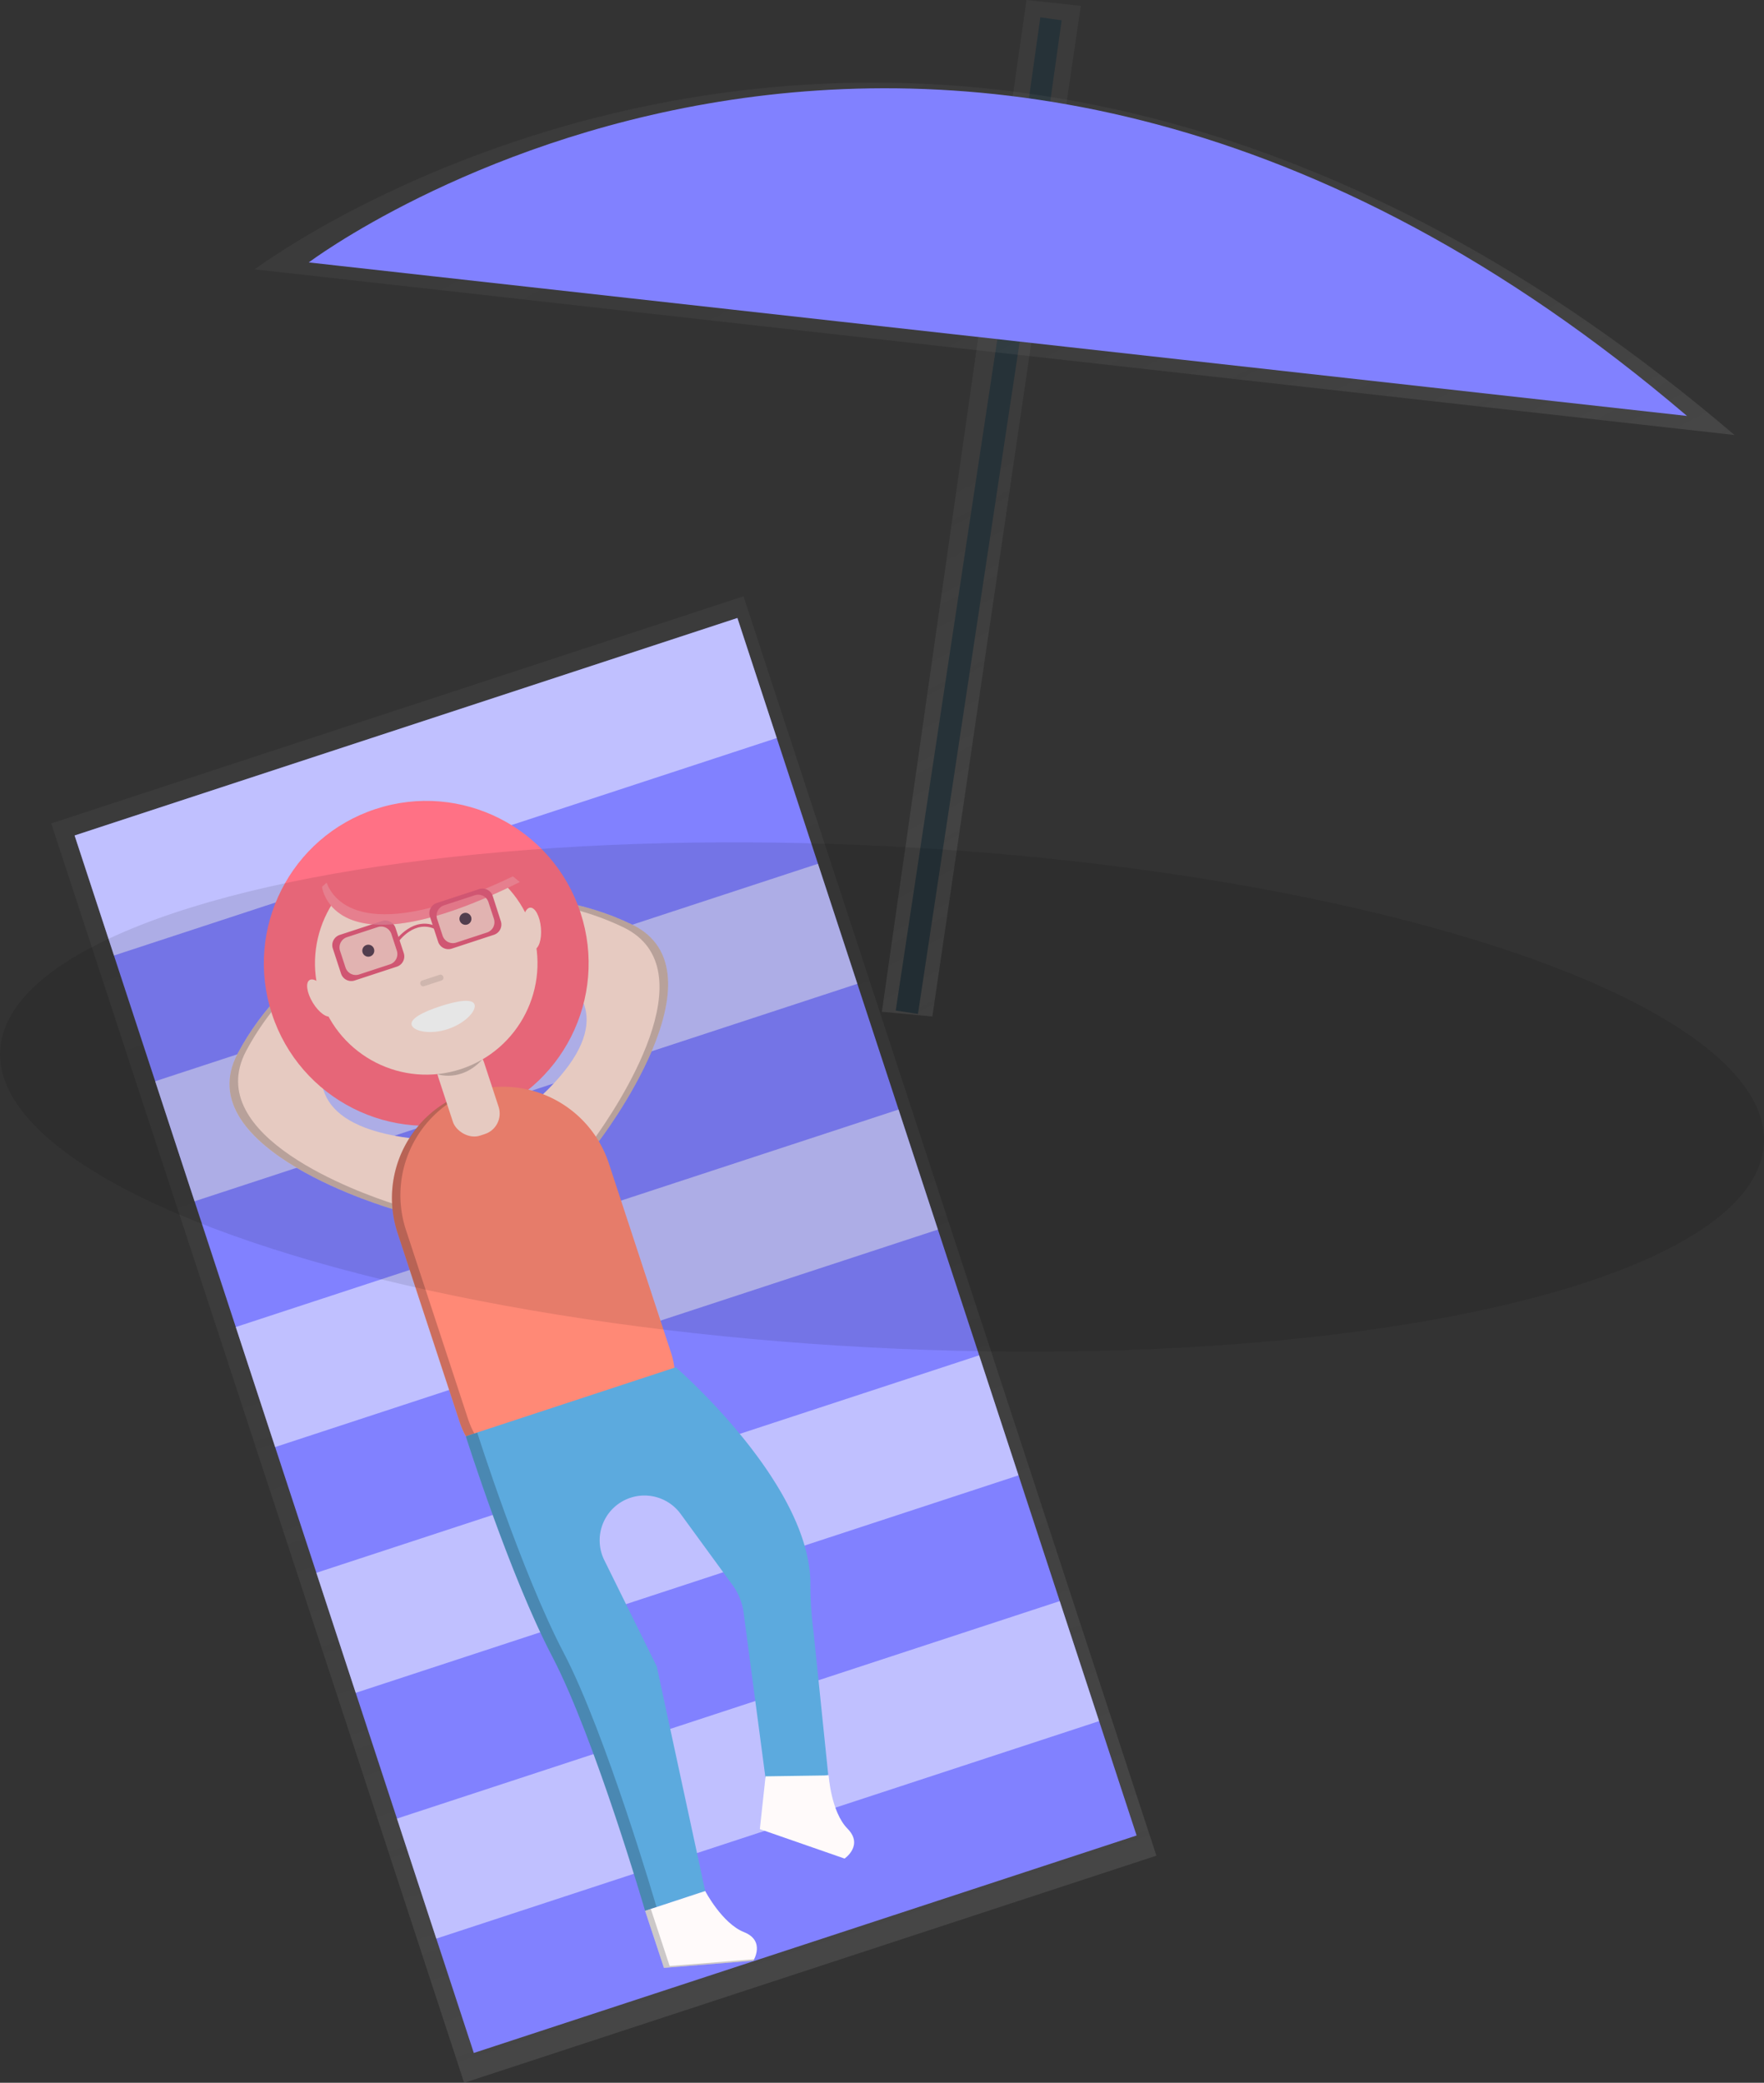 <svg xmlns="http://www.w3.org/2000/svg" xmlns:svg="http://www.w3.org/2000/svg" xmlns:xlink="http://www.w3.org/1999/xlink" id="5d5c8886-ac11-4c34-803b-6feca69a11c2" width="655.21" height="773.33" data-name="Layer 1" version="1.1" viewBox="0 0 655.21 773.33"><rect x="0" y="0" width="655.21" height="773.33" fill="#333333" stroke="none"/><defs id="defs11"><linearGradient id="33e7054d-00bd-45f9-a6f1-f82c47d3320a" x1="632.2" x2="632.2" y1="425.85" y2="110.31" gradientTransform="matrix(0.88, -0.47, 0.47, 0.88, -319.42, 252.77)" gradientUnits="userSpaceOnUse"><stop id="stop2" offset="0" stop-color="gray" stop-opacity=".25"/><stop id="stop4" offset=".54" stop-color="gray" stop-opacity=".12"/><stop id="stop6" offset="1" stop-color="gray" stop-opacity=".1"/></linearGradient><linearGradient id="b6cfe92d-c41f-4e64-8195-7c698e819d96" x1="664.16" x2="664.16" y1="377.34" y2="60.09" gradientTransform="matrix(0.88, -0.47, 0.47, 0.88, -47.02, 316.11)" xlink:href="#33e7054d-00bd-45f9-a6f1-f82c47d3320a"/><linearGradient id="b5361056-ea40-4102-ac4c-52b758be124c" x1="493.33" x2="493.33" y1="829.29" y2="337.18" gradientTransform="translate(-426.25 96.93) rotate(-18.16)" xlink:href="#33e7054d-00bd-45f9-a6f1-f82c47d3320a"/></defs><title id="title13">relaxation_1</title><polygon id="polygon15" fill="url(#33e7054d-00bd-45f9-a6f1-f82c47d3320a)" points="346.31 377.42 327.56 375.67 381.28 0 401.45 2.17 346.31 377.42"/><rect id="rect17" width="323.98" height="8.36" x="471.48" y="274.82" fill="#263238" transform="translate(-9.61 800.24) rotate(-81.39)"/><line id="line19" x1="383.36" x2="390.38" y1="56.78" y2="6.99" fill="none" stroke="#263238" stroke-miterlimit="10" stroke-width="8"/><path id="path21" fill="url(#b6cfe92d-c41f-4e64-8195-7c698e819d96)" d="M916.65,224.85C620.35-27.9,367,163.34,367,163.34Z" transform="translate(-272.39 -63.33)"/><path id="path23" fill="#61dafb" d="M899,217.77c-275.88-235.17-511.93-57-511.93-57Z" transform="translate(-272.39 -63.33)" style="fill:#8181ff;fill-opacity:1"/><polygon id="polygon25" fill="url(#b5361056-ea40-4102-ac4c-52b758be124c)" points="19.03 305.73 34.15 351.83 49.99 400.13 65.11 446.23 80.95 494.53 96.07 540.63 111.92 588.93 127.04 635.03 142.88 683.33 158 729.43 172.4 773.34 429.53 689 415.13 645.09 400.01 598.99 384.17 550.69 369.05 504.59 353.2 456.29 338.08 410.19 322.24 361.9 307.12 315.79 291.28 267.5 276.16 221.4 19.03 305.73"/><rect id="rect27" width="259.09" height="475.75" x="367.78" y="321.33" fill="#61dafb" transform="rotate(-18.16,162.949,1379.71)" style="fill:#8181ff;fill-opacity:1"/><rect id="rect29" width="259.09" height="46.9" x="300.95" y="332.01" fill="#fff" opacity=".5" transform="translate(-361.73 88.54) rotate(-18.16)"/><rect id="rect31" width="259.09" height="46.9" x="330.88" y="423.27" fill="#fff" opacity=".5" transform="translate(-388.68 102.41) rotate(-18.16)"/><rect id="rect33" width="259.09" height="46.9" x="360.82" y="514.52" fill="#fff" opacity=".5" transform="translate(-415.64 116.29) rotate(-18.16)"/><rect id="rect35" width="259.09" height="46.9" x="390.75" y="605.78" fill="#fff" opacity=".5" transform="translate(-442.59 130.16) rotate(-18.16)"/><rect id="rect37" width="259.09" height="46.9" x="420.68" y="697.04" fill="#fff" opacity=".5" transform="translate(-469.54 144.03) rotate(-18.16)"/><path id="path39" fill="#ffe0d6" d="M494.84,487.07s48.52-63,12.22-80.51-74.13-7.42-74.13-7.42l3.83,11.67s92.48,9.63,34.31,61.61Z" transform="translate(-272.39 -63.33)"/><path id="path41" fill="#ffe0d6" d="M418.15,512.22s-76.42-22-57.53-57.63S416,404.71,416,404.71l3.83,11.67s-68.81,62.53,8.85,70Z" transform="translate(-272.39 -63.33)"/><path id="path43" d="M363.81,453.55c15.58-29.35,43.09-44.21,52.25-48.52l-.1-.32s-36.44,14.3-55.33,49.88,57.53,57.63,57.53,57.63l.73-1.8C406,506.26,347,485.29,363.81,453.55Z" opacity=".2" transform="translate(-272.39 -63.33)"/><path id="path45" d="M503.88,407.61c-29.94-14.42-60.91-10.1-70.84-8.15l-.1-.32s37.84-10.06,74.13,7.42-12.22,80.51-12.22,80.51l-1.66-1C501.13,475,536.26,423.2,503.88,407.61Z" opacity=".2" transform="translate(-272.39 -63.33)"/><circle id="circle47" cx="430.71" cy="421.03" r="60.31" fill="#ff7185" transform="translate(-382.16 91.87) rotate(-18.16)"/><path id="path49" fill="#ff8976" d="M488.14,596.12h0C466.54,603.2,450,612.55,443,591l-23-70a41.44,41.44,0,0,1,26.38-52.14h0a41.44,41.44,0,0,1,52.14,26.38l23,70C528.57,586.79,509.73,589,488.14,596.12Z" transform="translate(-272.39 -63.33)"/><g id="g55" opacity=".2"><path id="path51" d="M491.32,595.07h0l-1.59.53c5.33-1.7,10.45-3.15,15-4.7C500.55,592.23,496,593.54,491.32,595.07Z" transform="translate(-272.39 -63.33)"/><path id="path53" d="M446.14,589.91l-23-70A41.44,41.44,0,0,1,448,468.3c-.54.15-1.07.31-1.61.48h0A41.44,41.44,0,0,0,420,520.92l23,70c5.55,16.91,16.87,14.84,31.9,9.75C461.42,605,451.29,605.61,446.14,589.91Z" transform="translate(-272.39 -63.33)"/></g><path id="path57" fill="#5caade" d="M523.4,571s49.72,42.92,50,80.1a138.3,138.3,0,0,0,1.17,18.19l5.45,53-22.63,6.25-8.79-66.42a22.39,22.39,0,0,0-4.13-10.28L525.2,625.44a16.64,16.64,0,0,0-18.62-6h0a16.64,16.64,0,0,0-9.73,23.18l19.48,39.44,18,83.43L512,772.81s-18.76-64.37-34.51-94.46-32.09-81.74-32.09-81.74Z" transform="translate(-272.39 -63.33)"/><rect id="rect59" width="17.87" height="33.5" x="437.44" y="452.03" fill="#ffe0d6" rx="8" ry="8" transform="translate(-396.26 99.13) rotate(-18.16)"/><path id="path61" d="M434.79,462.15s8.79,3.26,16.76-5.44" opacity=".2" transform="translate(-272.39 -63.33)"/><circle id="circle63" cx="430.71" cy="421.03" r="41.32" fill="#ffe0d6" transform="translate(-382.16 91.87) rotate(-18.16)"/><path id="path65" fill="#ff7185" d="M392,392.59s3.73,32.86,73.47-1.77l-25.68-21-25.09,2.35Z" transform="translate(-272.39 -63.33)"/><path id="path67" fill="#fff" d="M448.65,436.3c.77,2.34-3.49,7-9.93,9.13s-12.64.87-13.41-1.48,4.18-4.9,10.63-7S447.88,434,448.65,436.3Z" transform="translate(-272.39 -63.33)"/><rect id="rect69" width="8.93" height="2.23" x="428.33" y="426.28" opacity=".1" rx="1" ry="1" transform="translate(-384.04 92.84) rotate(-18.16)"/><circle id="circle71" cx="409.19" cy="416.33" r="2.23" fill="#383f4d" transform="translate(-381.77 84.93) rotate(-18.16)"/><circle id="circle73" cx="445.27" cy="404.5" r="2.23" fill="#383f4d" transform="translate(-376.28 95.58) rotate(-18.16)"/><path id="path75" fill="#e75f7e" d="M396,415.47l3.07,9.37a4,4,0,0,0,5,2.56l15.74-5.16a4,4,0,0,0,2.56-5l-3.07-9.37a4,4,0,0,0-5-2.56l-15.74,5.16A4,4,0,0,0,396,415.47Zm21.24,5.92-11.5,3.77a4,4,0,0,1-5-2.56l-2.06-6.29a4,4,0,0,1,2.56-5l11.5-3.77a4,4,0,0,1,5,2.56l2.06,6.29A4,4,0,0,1,417.22,421.39Z" transform="translate(-272.39 -63.33)"/><rect id="rect77" width="20.1" height="15.63" x="399.14" y="408.51" fill="#e75f7e" opacity=".2" rx="3.58" ry="3.58" transform="translate(-381.77 84.93) rotate(-18.16)"/><path id="path79" fill="#e75f7e" d="M420.28,413.14l-1-.58c.06-.09,6.77-9.54,15.59-5.08l-.5,1C426.5,404.48,420.49,412.8,420.28,413.14Z" transform="translate(-272.39 -63.33)"/><ellipse id="ellipse81" cx="469.97" cy="408.15" fill="#ffe0d6" rx="3.35" ry="7.82" transform="translate(-305.98 -21.1) rotate(-4.97)"/><ellipse id="ellipse83" cx="391.45" cy="433.9" fill="#ffe0d6" rx="3.35" ry="7.82" transform="translate(-440.99 203.67) rotate(-31.35)"/><path id="path85" fill="#fff" d="M393.7,391.06,392,392.59s3.73,32.86,73.47-1.77l-2.57-2.1C408.11,414.93,396.19,397.77,393.7,391.06Z" opacity=".2" transform="translate(-272.39 -63.33)"/><path id="path87" fill="#e75f7e" d="M432.06,403.64l3.07,9.37a4,4,0,0,0,5,2.56l15.74-5.16a4,4,0,0,0,2.56-5L455.4,396a4,4,0,0,0-5-2.56l-15.74,5.16A4,4,0,0,0,432.06,403.64Zm21.24,5.92-11.5,3.77a4,4,0,0,1-5-2.56l-2.06-6.29a4,4,0,0,1,2.56-5l11.5-3.77a4,4,0,0,1,5,2.56l2.06,6.29A4,4,0,0,1,453.29,409.56Z" transform="translate(-272.39 -63.33)"/><rect id="rect89" width="20.1" height="15.63" x="435.22" y="396.68" fill="#e75f7e" opacity=".2" rx="3.58" ry="3.58" transform="translate(-376.28 95.58) rotate(-18.16)"/><g id="g93" opacity=".2"><path id="path91" d="M481.75,677c-15.75-30.09-32.09-81.74-32.09-81.74l-4.24,1.39s16.34,51.64,32.09,81.74S512,772.81,512,772.81l4.24-1.39S497.49,707.05,481.75,677Z" transform="translate(-272.39 -63.33)"/></g><path id="path95" fill="snow" d="M512,772.81,519,794l33.21-2.67s4.63-7.39-3.48-10.61-14.41-15.26-14.41-15.26Z" transform="translate(-272.39 -63.33)"/><path id="path97" fill="snow" d="M556.75,722.88l-2.13,19.59,31.47,10.94s7.21-4.9,1.09-11.11-7-19.77-7-19.77Z" transform="translate(-272.39 -63.33)"/><path id="path99" d="M514.13,772.12l-2.12.7L519,794l33.21-2.67s.13-.2.3-.55l-31.39,2.52Z" opacity=".2" transform="translate(-272.39 -63.33)"/><ellipse id="ellipse101" cx="600" cy="470.63" opacity=".1" rx="93.09" ry="328.02" transform="translate(-173.97 981.68) rotate(-86.98)"/></svg>
